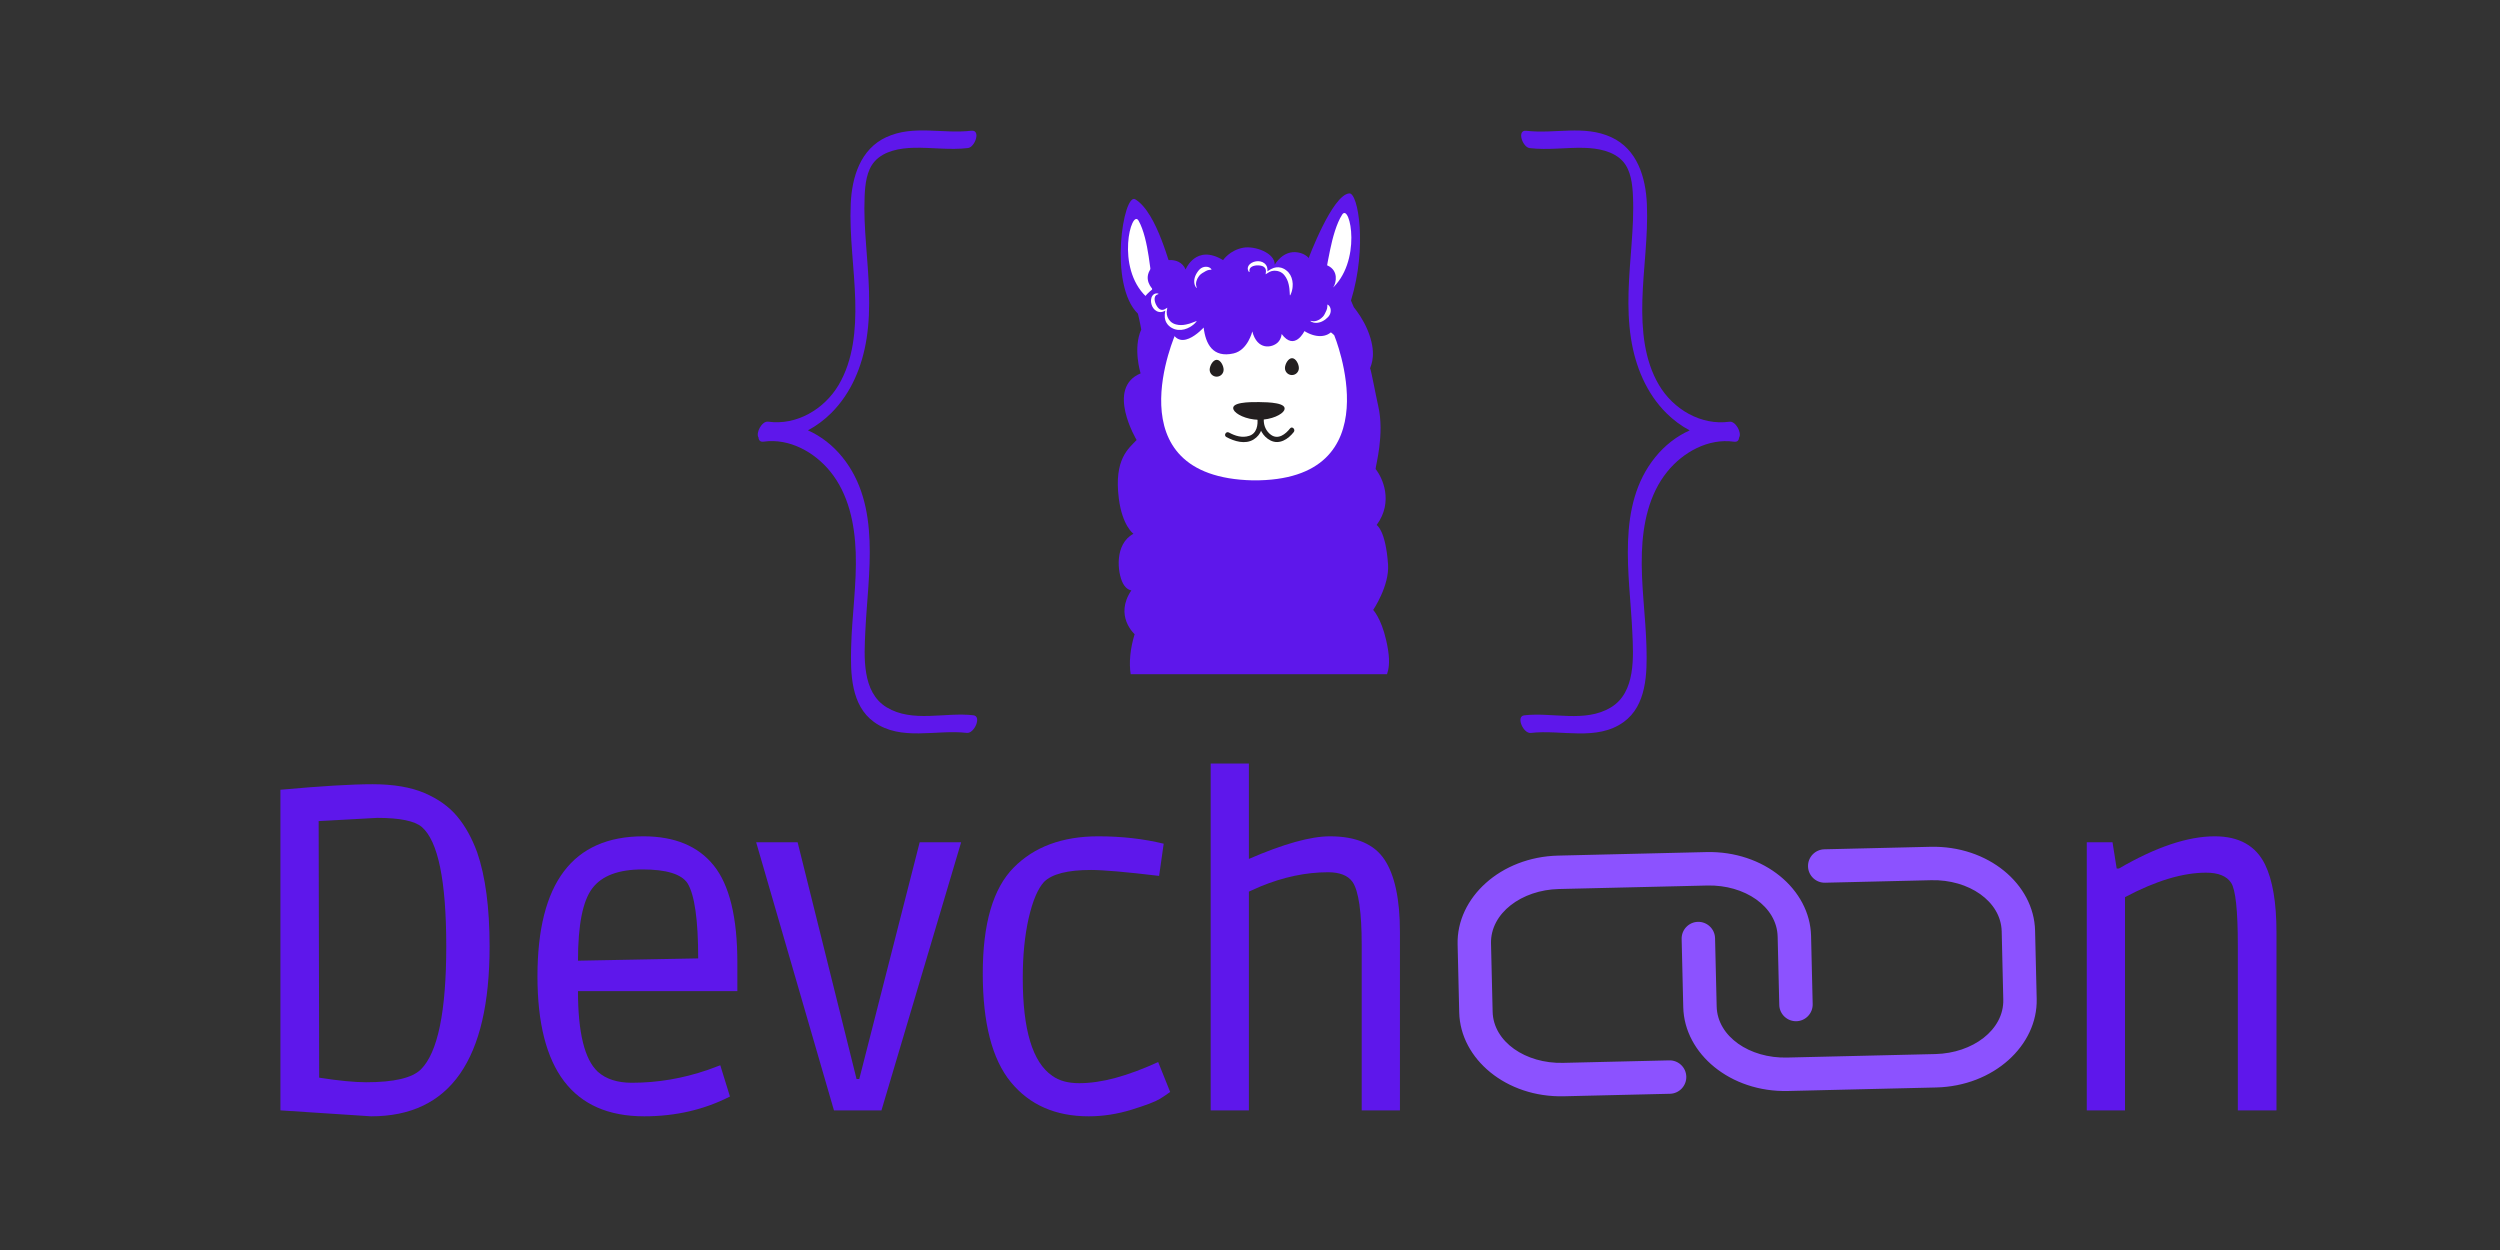 <svg xmlns="http://www.w3.org/2000/svg" xmlns:xlink="http://www.w3.org/1999/xlink" width="500" zoomAndPan="magnify" viewBox="0 0 375 187.5" height="250" preserveAspectRatio="xMidYMid meet" version="1.0"><rect x="0" y="0" width="375" height="187.5" fill="#333333" stroke="none"/><defs><g/><clipPath id="077beda3c2"><path d="M 218 127 L 306 127 L 306 165 L 218 165 Z M 218 127 " clip-rule="nonzero"/></clipPath><clipPath id="2028ca08ef"><path d="M 260.77 90.445 L 317.797 144.84 L 263.398 201.867 L 206.371 147.473 Z M 260.77 90.445 " clip-rule="nonzero"/></clipPath><clipPath id="9ee3f24a0b"><path d="M 260.77 90.445 L 317.797 144.84 L 263.398 201.867 L 206.371 147.473 Z M 260.77 90.445 " clip-rule="nonzero"/></clipPath><clipPath id="0df3544a57"><path d="M 167 29 L 209 29 L 209 101.129 L 167 101.129 Z M 167 29 " clip-rule="nonzero"/></clipPath><clipPath id="5733badcaa"><path d="M 113.332 19 L 146.992 19 L 146.992 111 L 113.332 111 Z M 113.332 19 " clip-rule="nonzero"/></clipPath><clipPath id="8eec1a8416"><path d="M 228 19 L 260.992 19 L 260.992 111 L 228 111 Z M 228 19 " clip-rule="nonzero"/></clipPath></defs><g fill="#5e17eb" fill-opacity="1"><g transform="translate(34.814, 166.556)"><g><path d="M 7.25 -48.094 C 13.332 -48.645 17.938 -48.922 21.062 -48.922 C 24.195 -48.922 26.789 -48.484 28.844 -47.609 C 30.895 -46.734 32.531 -45.566 33.75 -44.109 C 34.969 -42.66 35.973 -40.852 36.766 -38.688 C 38.004 -35.094 38.625 -30.395 38.625 -24.594 C 38.625 -7.602 32.703 0.891 20.859 0.891 L 7.25 0 Z M 20.109 -4.219 C 24.297 -4.219 27.035 -4.863 28.328 -6.156 C 30.859 -8.688 32.125 -14.844 32.125 -24.625 C 32.125 -34.414 30.906 -40.375 28.469 -42.5 C 27.406 -43.414 25.172 -43.875 21.766 -43.875 L 12.984 -43.391 L 13.062 -4.906 C 16.008 -4.445 18.359 -4.219 20.109 -4.219 Z M 20.109 -4.219 "/></g></g></g><g fill="#5e17eb" fill-opacity="1"><g transform="translate(75.775, 166.556)"><g><path d="M 20.859 0.891 C 10.18 0.891 4.844 -6.109 4.844 -20.109 C 4.844 -34.109 10.141 -41.109 20.734 -41.109 C 25.43 -41.109 28.953 -39.645 31.297 -36.719 C 33.648 -33.789 34.828 -28.941 34.828 -22.172 L 34.828 -17.891 L 10.922 -17.891 C 10.922 -11.672 11.91 -7.641 13.891 -5.797 C 15.129 -4.691 16.832 -4.141 19 -4.141 C 22.863 -4.141 26.664 -4.785 30.406 -6.078 L 32.266 -6.766 L 33.719 -2.078 C 29.844 -0.098 25.555 0.891 20.859 0.891 Z M 27.359 -34.062 C 26.441 -35.445 24.188 -36.141 20.594 -36.141 C 17 -36.141 14.488 -35.191 13.062 -33.297 C 11.633 -31.41 10.922 -27.797 10.922 -22.453 L 28.953 -22.797 C 28.953 -28.555 28.422 -32.312 27.359 -34.062 Z M 27.359 -34.062 "/></g></g></g><g fill="#5e17eb" fill-opacity="1"><g transform="translate(112.453, 166.556)"><g><path d="M 31.719 -40.219 L 19.766 0 L 12.641 0 L 0.969 -40.219 L 7.188 -40.219 L 16.031 -4.703 L 16.438 -4.703 L 25.5 -40.219 Z M 31.719 -40.219 "/></g></g></g><g fill="#5e17eb" fill-opacity="1"><g transform="translate(142.57, 166.556)"><g><path d="M 21.078 -36.062 C 17.578 -36.062 15.227 -35.461 14.031 -34.266 C 13.102 -33.254 12.336 -31.445 11.734 -28.844 C 11.141 -26.238 10.844 -23.234 10.844 -19.828 C 10.844 -12.086 12.316 -7.207 15.266 -5.188 C 16.285 -4.445 17.633 -4.078 19.312 -4.078 C 20.988 -4.078 22.805 -4.344 24.766 -4.875 C 26.723 -5.406 28.852 -6.195 31.156 -7.25 L 32.953 -2.766 C 32.586 -2.484 32.07 -2.133 31.406 -1.719 C 30.738 -1.312 29.332 -0.773 27.188 -0.109 C 25.039 0.555 22.891 0.891 20.734 0.891 C 15.754 0.891 11.859 -0.82 9.047 -4.25 C 6.242 -7.676 4.844 -13.109 4.844 -20.547 C 4.844 -27.992 6.383 -33.281 9.469 -36.406 C 12.551 -39.539 16.785 -41.109 22.172 -41.109 C 25.68 -41.109 28.953 -40.738 31.984 -40 L 31.297 -35.172 C 26.328 -35.766 22.922 -36.062 21.078 -36.062 Z M 21.078 -36.062 "/></g></g></g><g fill="#5e17eb" fill-opacity="1"><g transform="translate(175.725, 166.556)"><g><path d="M 11.609 0 L 5.875 0 L 5.875 -52.031 L 11.609 -52.031 L 11.609 -37.719 C 16.816 -39.977 20.867 -41.109 23.766 -41.109 C 27.68 -41.109 30.41 -39.941 31.953 -37.609 C 33.492 -35.285 34.266 -31.66 34.266 -26.734 L 34.266 0 L 28.531 0 L 28.531 -24.734 C 28.531 -29.754 28.07 -32.93 27.156 -34.266 C 26.469 -35.234 25.242 -35.719 23.484 -35.719 C 20.172 -35.719 16.785 -35.004 13.328 -33.578 L 11.609 -32.812 Z M 11.609 0 "/></g></g></g><g fill="#5e17eb" fill-opacity="1"><g transform="translate(213.445, 166.556)"><g/></g></g><g fill="#5e17eb" fill-opacity="1"><g transform="translate(226.361, 166.556)"><g/></g></g><g fill="#5e17eb" fill-opacity="1"><g transform="translate(239.278, 166.556)"><g/></g></g><g fill="#5e17eb" fill-opacity="1"><g transform="translate(252.195, 166.556)"><g/></g></g><g fill="#5e17eb" fill-opacity="1"><g transform="translate(265.111, 166.556)"><g/></g></g><g fill="#5e17eb" fill-opacity="1"><g transform="translate(278.028, 166.556)"><g/></g></g><g fill="#5e17eb" fill-opacity="1"><g transform="translate(290.944, 166.556)"><g/></g></g><g fill="#5e17eb" fill-opacity="1"><g transform="translate(303.861, 166.556)"><g/></g></g><g fill="#5e17eb" fill-opacity="1"><g transform="translate(316.777, 166.556)"><g/></g></g><g fill="#5e17eb" fill-opacity="1"><g transform="translate(329.694, 166.556)"><g/></g></g><g clip-path="url(#077beda3c2)"><g clip-path="url(#2028ca08ef)"><g clip-path="url(#9ee3f24a0b)"><path fill="#8c52ff" d="M 271.902 150.617 C 271.824 147.324 271.738 143.68 271.66 140.383 C 271.496 133.398 264.594 127.609 255.969 127.812 C 249.074 127.977 240.617 128.176 233.723 128.34 C 225.094 128.543 218.477 134.652 218.641 141.637 C 218.719 144.934 218.805 148.574 218.883 151.871 C 219.051 158.855 225.945 164.645 234.574 164.441 C 239.465 164.324 245.148 164.191 250.5 164.066 C 251.879 164.031 252.977 162.883 252.945 161.5 C 252.914 160.117 251.766 159.02 250.379 159.055 C 245.031 159.18 239.348 159.316 234.457 159.43 C 228.855 159.562 224.004 156.289 223.895 151.754 C 223.895 151.754 223.652 141.52 223.652 141.52 C 223.547 136.98 228.238 133.484 233.84 133.352 C 240.734 133.188 249.195 132.988 256.086 132.828 C 261.691 132.691 266.543 135.965 266.648 140.504 C 266.648 140.504 266.891 150.738 266.891 150.738 C 266.922 152.121 268.074 153.215 269.457 153.184 C 270.836 153.152 271.934 152 271.902 150.617 Z M 252.246 140.844 C 252.324 144.137 252.41 147.781 252.488 151.078 C 252.652 158.062 259.555 163.852 268.18 163.648 C 275.074 163.484 283.531 163.285 290.426 163.121 C 299.055 162.918 305.672 156.809 305.504 149.824 C 305.426 146.527 305.34 142.887 305.262 139.59 C 305.098 132.605 298.203 126.816 289.57 127.02 C 284.68 127.137 279 127.27 273.648 127.395 C 272.266 127.43 271.168 128.578 271.203 129.961 C 271.234 131.344 272.383 132.441 273.766 132.406 C 279.117 132.281 284.801 132.148 289.691 132.031 C 295.293 131.898 300.145 135.172 300.254 139.707 C 300.254 139.707 300.492 149.941 300.492 149.941 C 300.602 154.48 295.91 157.977 290.305 158.109 C 283.414 158.273 274.953 158.473 268.062 158.633 C 262.457 158.77 257.605 155.496 257.5 150.961 C 257.5 150.961 257.258 140.723 257.258 140.723 C 257.223 139.344 256.074 138.246 254.691 138.277 C 253.309 138.309 252.215 139.461 252.246 140.844 Z M 252.246 140.844 " fill-opacity="1" fill-rule="evenodd"/></g></g></g><g fill="#5e17eb" fill-opacity="1"><g transform="translate(306.033, 166.556)"><g><path d="M 12.719 0 L 6.984 0 L 6.984 -40.219 L 10.844 -40.219 L 11.469 -36.281 L 11.812 -36.281 C 17.344 -39.5 22.133 -41.109 26.188 -41.109 C 29.82 -41.109 32.332 -39.703 33.719 -36.891 C 34.863 -34.547 35.438 -31.16 35.438 -26.734 L 35.438 0 L 29.641 0 L 29.641 -24.734 C 29.641 -29.984 29.305 -33.113 28.641 -34.125 C 27.973 -35.145 26.719 -35.656 24.875 -35.656 C 21.375 -35.656 17.32 -34.43 12.719 -31.984 Z M 12.719 0 "/></g></g></g><g clip-path="url(#0df3544a57)"><path fill="#5e17eb" d="M 167.824 74.789 C 168.348 78.895 170.02 80.066 170.02 80.066 C 167.152 81.594 167.594 85.887 168.441 87.5 C 168.973 88.52 169.707 88.551 169.707 88.551 C 167.109 92.395 170.195 95.125 170.195 95.125 C 169.523 97.297 169.332 99.441 169.602 101.129 L 208.051 101.129 C 208.273 100.52 208.516 99.418 208.207 97.477 C 207.559 93.445 206.262 91.805 205.977 91.492 C 205.977 91.48 208.434 87.879 208.207 84.656 C 207.844 79.5 206.496 78.75 206.496 78.75 C 209.086 75.227 207.336 71.582 206.34 70.359 C 206.32 69.918 207.719 65.141 206.73 60.879 C 206.398 59.461 205.664 55.445 205.512 55.242 C 205.668 54.75 206.586 52.984 205.125 49.48 C 204.516 48.02 203.656 46.812 203.07 46.078 C 202.816 45.461 202.645 45.082 202.645 45.082 C 205.109 37.117 203.738 28.898 202.391 29.008 C 199.84 29.215 196.32 38.648 196.07 39.277 C 195.973 39.52 193.312 39.719 190.352 39.93 C 187.602 39.719 184.777 39.57 183.301 39.805 C 181.457 40.102 179.891 40.652 178.602 41.246 C 176.832 41.5 176.172 41.551 176.07 41.34 C 175.488 40.168 173.629 31.934 170.293 29.898 C 168.508 28.812 166.242 42.734 170.688 47.055 C 170.688 47.055 171.008 48.359 171.188 49.434 C 169.91 52.234 171.09 56.008 171.09 56.008 C 165.812 58.199 170.492 66 170.492 66 C 169.32 67.266 167.062 68.82 167.824 74.789 " fill-opacity="1" fill-rule="nonzero"/></g><path fill="#ffffff" d="M 170.785 33.102 C 169.707 31.219 167.316 40.137 171.926 44.496 C 173.055 45.562 173.09 43.734 172.301 38.461 C 172.027 36.652 171.562 34.461 170.785 33.102 " fill-opacity="1" fill-rule="nonzero"/><path fill="#ffffff" d="M 201.328 32.188 C 202.508 30.371 204.406 39.406 199.562 43.504 C 198.375 44.508 198.441 42.68 199.52 37.457 C 199.891 35.664 200.477 33.504 201.328 32.188 " fill-opacity="1" fill-rule="nonzero"/><path fill="#ffffff" d="M 200.137 50.293 C 197.168 47.227 188.301 47.965 188.301 47.965 C 188.301 47.965 179.457 46.953 176.395 49.926 C 176.395 49.926 166.676 71.574 187.922 72.055 C 209.176 72.238 200.137 50.293 200.137 50.293 " fill-opacity="1" fill-rule="nonzero"/><path fill="#ffffff" d="M 197.559 56.914 C 199.293 56.914 200.699 57.891 200.699 59.094 C 200.699 60.297 199.293 61.273 197.559 61.273 C 195.82 61.273 194.418 60.297 194.418 59.094 C 194.418 57.891 195.82 56.914 197.559 56.914 " fill-opacity="1" fill-rule="nonzero"/><path fill="#ffffff" d="M 179.211 57.281 C 180.945 57.281 182.352 58.258 182.352 59.461 C 182.352 60.664 180.945 61.641 179.211 61.641 C 177.477 61.641 176.07 60.664 176.07 59.461 C 176.07 58.258 177.477 57.281 179.211 57.281 " fill-opacity="1" fill-rule="nonzero"/><path fill="#231f20" d="M 194.832 55.227 C 194.824 55.805 194.352 56.266 193.773 56.258 C 193.195 56.25 192.734 55.77 192.742 55.195 C 192.75 54.617 193.234 53.719 193.812 53.727 C 194.391 53.734 194.84 54.648 194.832 55.227 " fill-opacity="1" fill-rule="nonzero"/><path fill="#231f20" d="M 183.543 55.473 C 183.535 56.051 183.059 56.512 182.48 56.5 C 181.906 56.492 181.441 56.016 181.449 55.441 C 181.461 54.859 181.945 53.965 182.52 53.973 C 183.098 53.98 183.551 54.895 183.543 55.473 " fill-opacity="1" fill-rule="nonzero"/><path fill="#ffffff" d="M 197.246 64.336 C 197.289 61.633 193.133 58.449 188.695 58.383 C 184.262 58.312 180.262 61.281 180.219 63.984 C 180.199 65.426 181.5 66.145 183.02 67.195 C 184.566 68.262 186.184 70.652 188.633 70.691 C 191.09 70.73 192.781 68.367 194.363 67.352 C 195.898 66.367 197.223 65.734 197.246 64.336 " fill-opacity="1" fill-rule="nonzero"/><path fill="#5e17eb" d="M 201.734 44.785 C 201.633 43.859 200.902 43.07 199.992 43.109 C 200.465 42.348 200.777 40.617 199.184 39.848 C 198.199 39.371 197.039 40.234 197.039 40.234 C 197.039 40.234 196.852 38.25 194.711 37.867 C 192.438 37.461 191.211 39.699 191.211 39.699 C 191.242 37.918 188.203 36.859 186.52 37.152 C 184.449 37.516 183.461 39.02 183.461 39.02 C 179.383 36.531 177.84 40.426 177.84 40.426 C 176.938 38.23 173.688 38.906 172.676 40.23 C 171.379 41.934 172.906 43.375 172.906 43.375 C 172.906 43.375 170.102 45.281 171.332 47.492 C 172.719 49.988 175.367 48.449 175.367 48.449 C 176.426 53.746 180.547 49.129 180.547 49.129 C 180.844 51.598 181.926 53.723 185.039 53.012 C 187.18 52.52 187.844 49.715 187.844 49.715 C 188.594 52.598 190.828 52.188 191.68 51.355 C 192.215 50.832 192.246 50.098 192.246 50.098 C 194.199 52.727 195.664 49.664 195.664 49.664 C 197.387 50.727 199.094 50.652 199.965 49.492 C 200.457 48.84 200.598 48.102 200.344 46.891 C 201.062 46.688 201.875 46.082 201.734 44.785 " fill-opacity="1" fill-rule="nonzero"/><path fill="#ffffff" d="M 173.762 44.113 C 173.664 44.141 173.574 44.176 173.508 44.215 C 173.438 44.262 173.375 44.309 173.332 44.367 C 173.289 44.426 173.254 44.484 173.234 44.555 C 173.211 44.621 173.199 44.695 173.191 44.77 C 173.184 44.918 173.195 45.078 173.238 45.23 C 173.258 45.309 173.277 45.383 173.305 45.461 C 173.332 45.535 173.363 45.609 173.402 45.68 C 173.543 45.957 173.711 46.227 173.969 46.383 C 174.031 46.422 174.105 46.449 174.18 46.469 C 174.258 46.48 174.34 46.488 174.422 46.477 C 174.504 46.461 174.59 46.445 174.668 46.406 C 174.75 46.375 174.82 46.324 174.898 46.277 L 175.094 46.156 L 175.062 46.387 C 175.043 46.523 175.016 46.656 175.004 46.789 C 175 46.922 175.02 47.059 175.031 47.188 C 175.059 47.316 175.102 47.441 175.137 47.562 C 175.199 47.672 175.246 47.789 175.312 47.891 C 175.395 47.984 175.445 48.09 175.535 48.168 C 175.578 48.211 175.617 48.25 175.656 48.293 C 175.703 48.328 175.754 48.359 175.801 48.395 C 175.887 48.473 176 48.512 176.102 48.562 C 176.203 48.621 176.324 48.633 176.434 48.672 C 176.547 48.703 176.668 48.711 176.785 48.738 C 176.906 48.742 177.027 48.75 177.148 48.758 C 177.27 48.75 177.395 48.738 177.523 48.738 L 177.898 48.676 C 178.027 48.656 178.152 48.613 178.281 48.582 C 178.414 48.559 178.535 48.504 178.664 48.461 C 178.793 48.422 178.926 48.379 179.051 48.32 C 179.18 48.266 179.312 48.215 179.449 48.164 L 179.488 48.219 C 179.395 48.328 179.297 48.434 179.191 48.535 C 179.09 48.645 178.973 48.73 178.855 48.816 C 178.734 48.902 178.617 48.996 178.484 49.062 C 178.352 49.129 178.219 49.207 178.078 49.262 C 177.934 49.312 177.793 49.359 177.645 49.406 C 177.492 49.438 177.34 49.461 177.184 49.484 C 177.027 49.488 176.867 49.492 176.707 49.484 C 176.551 49.457 176.391 49.438 176.234 49.391 C 176.086 49.328 175.926 49.289 175.785 49.195 C 175.645 49.113 175.5 49.031 175.387 48.914 C 175.324 48.855 175.262 48.805 175.203 48.742 L 175.059 48.547 C 174.949 48.426 174.898 48.262 174.832 48.121 C 174.773 47.973 174.758 47.809 174.723 47.66 C 174.719 47.504 174.711 47.352 174.715 47.203 C 174.734 47.055 174.746 46.906 174.766 46.762 C 174.805 46.621 174.828 46.477 174.855 46.336 L 175.02 46.449 C 174.855 46.559 174.688 46.668 174.484 46.738 C 174.387 46.77 174.281 46.797 174.168 46.805 C 174.059 46.812 173.945 46.809 173.828 46.785 C 173.602 46.742 173.395 46.629 173.223 46.48 C 173.141 46.402 173.066 46.32 173 46.23 C 172.934 46.145 172.879 46.047 172.832 45.949 C 172.746 45.75 172.684 45.543 172.656 45.324 C 172.648 45.215 172.645 45.105 172.652 44.996 C 172.66 44.887 172.68 44.773 172.715 44.664 C 172.754 44.559 172.797 44.449 172.867 44.352 C 172.938 44.254 173.027 44.172 173.129 44.109 C 173.23 44.051 173.34 44.02 173.449 44.008 C 173.508 44.008 173.562 44.008 173.613 44.012 L 173.758 44.043 L 173.762 44.113 " fill-opacity="1" fill-rule="nonzero"/><path fill="#ffffff" d="M 187.363 40.809 L 187.277 40.691 C 187.25 40.648 187.23 40.598 187.207 40.543 C 187.172 40.441 187.156 40.328 187.164 40.207 C 187.18 40.09 187.219 39.973 187.277 39.871 C 187.336 39.766 187.418 39.684 187.5 39.602 C 187.586 39.527 187.676 39.461 187.773 39.41 C 187.875 39.355 187.973 39.312 188.078 39.277 C 188.285 39.211 188.5 39.18 188.715 39.176 C 188.824 39.18 188.934 39.188 189.043 39.211 C 189.152 39.234 189.258 39.27 189.363 39.312 C 189.566 39.406 189.758 39.551 189.891 39.738 C 189.961 39.832 190.012 39.934 190.051 40.039 C 190.086 40.145 190.105 40.25 190.117 40.355 C 190.137 40.566 190.109 40.766 190.078 40.961 L 189.906 40.859 C 190.023 40.773 190.145 40.691 190.258 40.602 C 190.379 40.523 190.512 40.449 190.637 40.371 C 190.77 40.305 190.914 40.25 191.059 40.188 C 191.207 40.156 191.359 40.105 191.52 40.098 C 191.68 40.098 191.844 40.078 192.004 40.125 L 192.242 40.176 C 192.32 40.203 192.395 40.238 192.473 40.27 C 192.629 40.328 192.762 40.422 192.895 40.52 C 193.035 40.605 193.137 40.734 193.258 40.844 C 193.363 40.969 193.449 41.105 193.543 41.238 C 193.613 41.379 193.676 41.527 193.738 41.672 C 193.781 41.82 193.82 41.973 193.855 42.121 C 193.875 42.273 193.891 42.426 193.906 42.578 C 193.914 42.73 193.898 42.879 193.891 43.027 C 193.887 43.18 193.852 43.324 193.824 43.469 C 193.793 43.613 193.766 43.754 193.707 43.891 C 193.656 44.027 193.602 44.164 193.543 44.293 L 193.477 44.277 C 193.461 44.133 193.453 43.992 193.453 43.855 C 193.453 43.715 193.438 43.578 193.422 43.441 C 193.406 43.309 193.406 43.172 193.375 43.043 C 193.348 42.914 193.336 42.781 193.301 42.656 L 193.199 42.285 C 193.148 42.172 193.105 42.055 193.062 41.938 C 193.004 41.832 192.945 41.723 192.891 41.617 C 192.82 41.523 192.762 41.418 192.688 41.324 C 192.609 41.242 192.547 41.137 192.453 41.066 C 192.359 40.996 192.277 40.91 192.172 40.863 C 192.121 40.836 192.074 40.801 192.02 40.777 L 191.855 40.719 C 191.75 40.664 191.629 40.664 191.512 40.633 C 191.391 40.609 191.266 40.617 191.137 40.605 C 191.012 40.625 190.883 40.637 190.754 40.664 C 190.633 40.711 190.5 40.746 190.383 40.809 C 190.266 40.875 190.152 40.949 190.039 41.023 L 189.844 41.148 L 189.871 40.922 C 189.883 40.832 189.902 40.746 189.895 40.66 C 189.895 40.57 189.875 40.488 189.855 40.406 C 189.832 40.324 189.789 40.254 189.746 40.191 C 189.699 40.129 189.641 40.074 189.582 40.031 C 189.332 39.859 189.02 39.82 188.707 39.805 C 188.625 39.801 188.547 39.805 188.469 39.809 C 188.387 39.816 188.309 39.828 188.23 39.844 C 188.074 39.871 187.926 39.926 187.793 39.992 C 187.727 40.031 187.668 40.07 187.613 40.121 C 187.559 40.168 187.52 40.223 187.484 40.289 C 187.449 40.352 187.43 40.43 187.418 40.512 C 187.41 40.586 187.418 40.684 187.43 40.785 L 187.363 40.809 " fill-opacity="1" fill-rule="nonzero"/><path fill="#ffffff" d="M 196.598 48.113 C 196.598 48.113 196.664 48.129 196.785 48.16 C 196.844 48.18 196.918 48.184 196.992 48.184 C 197.031 48.184 197.074 48.188 197.113 48.188 C 197.16 48.184 197.207 48.176 197.254 48.168 C 197.352 48.164 197.453 48.125 197.555 48.094 C 197.66 48.059 197.766 48.004 197.871 47.953 C 197.969 47.883 198.078 47.824 198.172 47.742 C 198.273 47.668 198.359 47.578 198.445 47.488 C 198.523 47.391 198.605 47.297 198.656 47.188 C 198.684 47.137 198.711 47.082 198.738 47.035 C 198.758 46.98 198.785 46.934 198.809 46.887 C 198.863 46.793 198.895 46.699 198.941 46.613 C 198.965 46.527 199.023 46.445 199.031 46.363 C 199.043 46.324 199.055 46.281 199.066 46.242 C 199.078 46.203 199.074 46.168 199.082 46.129 C 199.094 46.055 199.105 45.98 199.102 45.926 C 199.098 45.809 199.102 45.723 199.102 45.723 L 199.16 45.684 C 199.16 45.684 199.227 45.723 199.328 45.824 C 199.387 45.875 199.434 45.945 199.48 46.039 C 199.535 46.129 199.574 46.242 199.594 46.367 C 199.625 46.5 199.609 46.637 199.598 46.785 C 199.57 46.926 199.531 47.082 199.457 47.215 C 199.418 47.281 199.379 47.352 199.332 47.414 C 199.285 47.477 199.227 47.531 199.176 47.59 C 199.066 47.707 198.941 47.801 198.824 47.902 C 198.695 47.992 198.574 48.086 198.438 48.152 C 198.309 48.234 198.164 48.277 198.031 48.328 C 197.891 48.363 197.758 48.406 197.629 48.414 C 197.496 48.426 197.375 48.438 197.258 48.418 C 197.203 48.414 197.148 48.406 197.098 48.402 C 197.047 48.387 197 48.371 196.953 48.359 C 196.859 48.336 196.789 48.309 196.738 48.273 C 196.633 48.211 196.57 48.18 196.57 48.18 L 196.598 48.113 " fill-opacity="1" fill-rule="nonzero"/><path fill="#ffffff" d="M 179.52 43.148 C 179.52 43.148 179.5 43.082 179.457 42.965 C 179.434 42.906 179.426 42.836 179.418 42.758 C 179.414 42.719 179.406 42.68 179.402 42.637 C 179.406 42.594 179.406 42.547 179.41 42.496 C 179.41 42.402 179.438 42.297 179.461 42.191 C 179.484 42.086 179.535 41.977 179.578 41.867 C 179.637 41.762 179.684 41.648 179.758 41.551 C 179.824 41.441 179.906 41.348 179.988 41.254 C 180.078 41.168 180.168 41.082 180.27 41.02 C 180.32 40.988 180.371 40.957 180.418 40.922 C 180.469 40.898 180.516 40.871 180.559 40.844 C 180.648 40.781 180.738 40.742 180.82 40.688 C 180.902 40.656 180.98 40.594 181.062 40.574 C 181.102 40.562 181.141 40.547 181.18 40.527 C 181.219 40.52 181.254 40.516 181.289 40.504 C 181.363 40.488 181.434 40.469 181.492 40.473 C 181.609 40.465 181.695 40.453 181.695 40.453 L 181.727 40.391 C 181.727 40.391 181.68 40.332 181.57 40.234 C 181.52 40.18 181.445 40.141 181.348 40.102 C 181.254 40.055 181.137 40.023 181.008 40.02 C 180.875 39.996 180.742 40.023 180.594 40.047 C 180.457 40.086 180.305 40.137 180.176 40.223 C 180.113 40.27 180.051 40.312 179.988 40.363 C 179.93 40.418 179.879 40.477 179.824 40.535 C 179.719 40.652 179.637 40.785 179.547 40.914 C 179.465 41.047 179.383 41.176 179.328 41.32 C 179.258 41.453 179.227 41.602 179.188 41.738 C 179.164 41.879 179.129 42.016 179.133 42.148 C 179.133 42.281 179.133 42.402 179.16 42.516 C 179.172 42.57 179.184 42.621 179.191 42.672 C 179.211 42.723 179.23 42.77 179.246 42.816 C 179.277 42.902 179.309 42.977 179.348 43.02 C 179.418 43.121 179.457 43.18 179.457 43.18 L 179.52 43.148 " fill-opacity="1" fill-rule="nonzero"/><path fill="#231f20" d="M 188.844 60.312 C 187.359 60.297 184.516 60.332 185.039 61.465 C 185.328 62.094 186.855 62.926 188.82 62.973 C 190.781 62.965 192.328 62.164 192.629 61.543 C 193.172 60.418 190.332 60.324 188.844 60.312 " fill-opacity="1" fill-rule="nonzero"/><path fill="#231f20" d="M 189.379 62.699 C 189.535 63.984 189.188 65.207 188.047 65.918 C 186.789 66.703 185.137 66.199 183.949 65.551 C 183.512 65.309 183.902 64.637 184.344 64.879 C 185.289 65.398 186.32 65.715 187.383 65.375 C 188.531 65.012 188.727 63.723 188.602 62.699 C 188.539 62.203 189.316 62.207 189.379 62.699 " fill-opacity="1" fill-rule="nonzero"/><path fill="#231f20" d="M 189.566 62.961 C 189.543 63.852 189.918 64.691 190.645 65.223 C 191.73 66.004 192.836 65.121 193.512 64.262 C 193.824 63.867 194.367 64.422 194.062 64.812 C 193.246 65.852 191.934 66.742 190.59 66.078 C 189.426 65.5 188.758 64.246 188.793 62.961 C 188.805 62.461 189.582 62.461 189.566 62.961 " fill-opacity="1" fill-rule="nonzero"/><g clip-path="url(#5733badcaa)"><path fill="#5e17eb" d="M 146.016 107.293 C 141.785 106.789 136.898 108.449 133.016 106.109 C 129.242 103.836 129.625 98.461 129.801 94.672 C 130.191 86.109 132.25 75.852 126.348 68.562 C 124.949 66.832 123.172 65.43 121.188 64.551 C 122.465 63.871 123.648 62.988 124.672 61.969 C 127.688 58.977 129.34 54.941 129.988 50.785 C 130.723 46.102 130.258 41.383 129.91 36.691 C 129.73 34.273 129.586 31.844 129.695 29.422 C 129.773 27.668 129.98 25.57 131.203 24.203 C 132.625 22.613 135.043 22.215 137.066 22.168 C 139.789 22.105 142.477 22.531 145.195 22.207 C 146.266 22.078 147.176 19.43 145.684 19.609 C 141.418 20.117 137.035 18.699 132.957 20.57 C 129.039 22.367 127.785 26.59 127.609 30.578 C 127.395 35.445 128.164 40.281 128.289 45.137 C 128.398 49.422 128.02 53.988 125.789 57.754 C 123.637 61.383 119.488 63.848 115.219 63.25 C 114.297 63.121 113.328 64.926 113.777 65.625 C 113.801 66.035 114.027 66.32 114.555 66.246 C 118.406 65.711 122.176 67.812 124.551 70.742 C 127.301 74.137 128.211 78.605 128.359 82.875 C 128.523 87.641 127.785 92.379 127.668 97.137 C 127.57 100.992 127.633 105.793 131.09 108.293 C 135.125 111.219 140.469 109.391 145.016 109.934 C 146.133 110.07 147.297 107.445 146.016 107.293 Z M 146.016 107.293 " fill-opacity="1" fill-rule="nonzero"/></g><g clip-path="url(#8eec1a8416)"><path fill="#5e17eb" d="M 228.625 107.301 C 232.855 106.797 237.742 108.457 241.625 106.117 C 245.398 103.844 245.016 98.469 244.84 94.68 C 244.449 86.117 242.391 75.863 248.293 68.57 C 249.691 66.844 251.469 65.438 253.453 64.559 C 252.176 63.883 250.992 62.996 249.965 61.977 C 246.953 58.984 245.301 54.949 244.652 50.797 C 243.918 46.113 244.383 41.395 244.73 36.699 C 244.91 34.281 245.055 31.852 244.945 29.43 C 244.867 27.68 244.66 25.582 243.438 24.211 C 242.016 22.625 239.598 22.223 237.574 22.176 C 234.852 22.113 232.164 22.539 229.445 22.215 C 228.375 22.086 227.465 19.441 228.957 19.617 C 233.223 20.125 237.605 18.707 241.684 20.578 C 245.602 22.375 246.855 26.602 247.031 30.59 C 247.246 35.453 246.477 40.289 246.352 45.145 C 246.242 49.43 246.621 54 248.852 57.762 C 251.004 61.395 255.152 63.855 259.422 63.258 C 260.344 63.129 261.312 64.934 260.863 65.637 C 260.836 66.043 260.613 66.328 260.086 66.254 C 256.234 65.719 252.465 67.82 250.09 70.75 C 247.34 74.145 246.43 78.613 246.281 82.883 C 246.117 87.648 246.855 92.387 246.973 97.145 C 247.07 101 247.008 105.801 243.551 108.301 C 239.512 111.227 234.172 109.398 229.625 109.941 C 228.508 110.078 227.344 107.453 228.625 107.301 Z M 228.625 107.301 " fill-opacity="1" fill-rule="nonzero"/></g></svg>